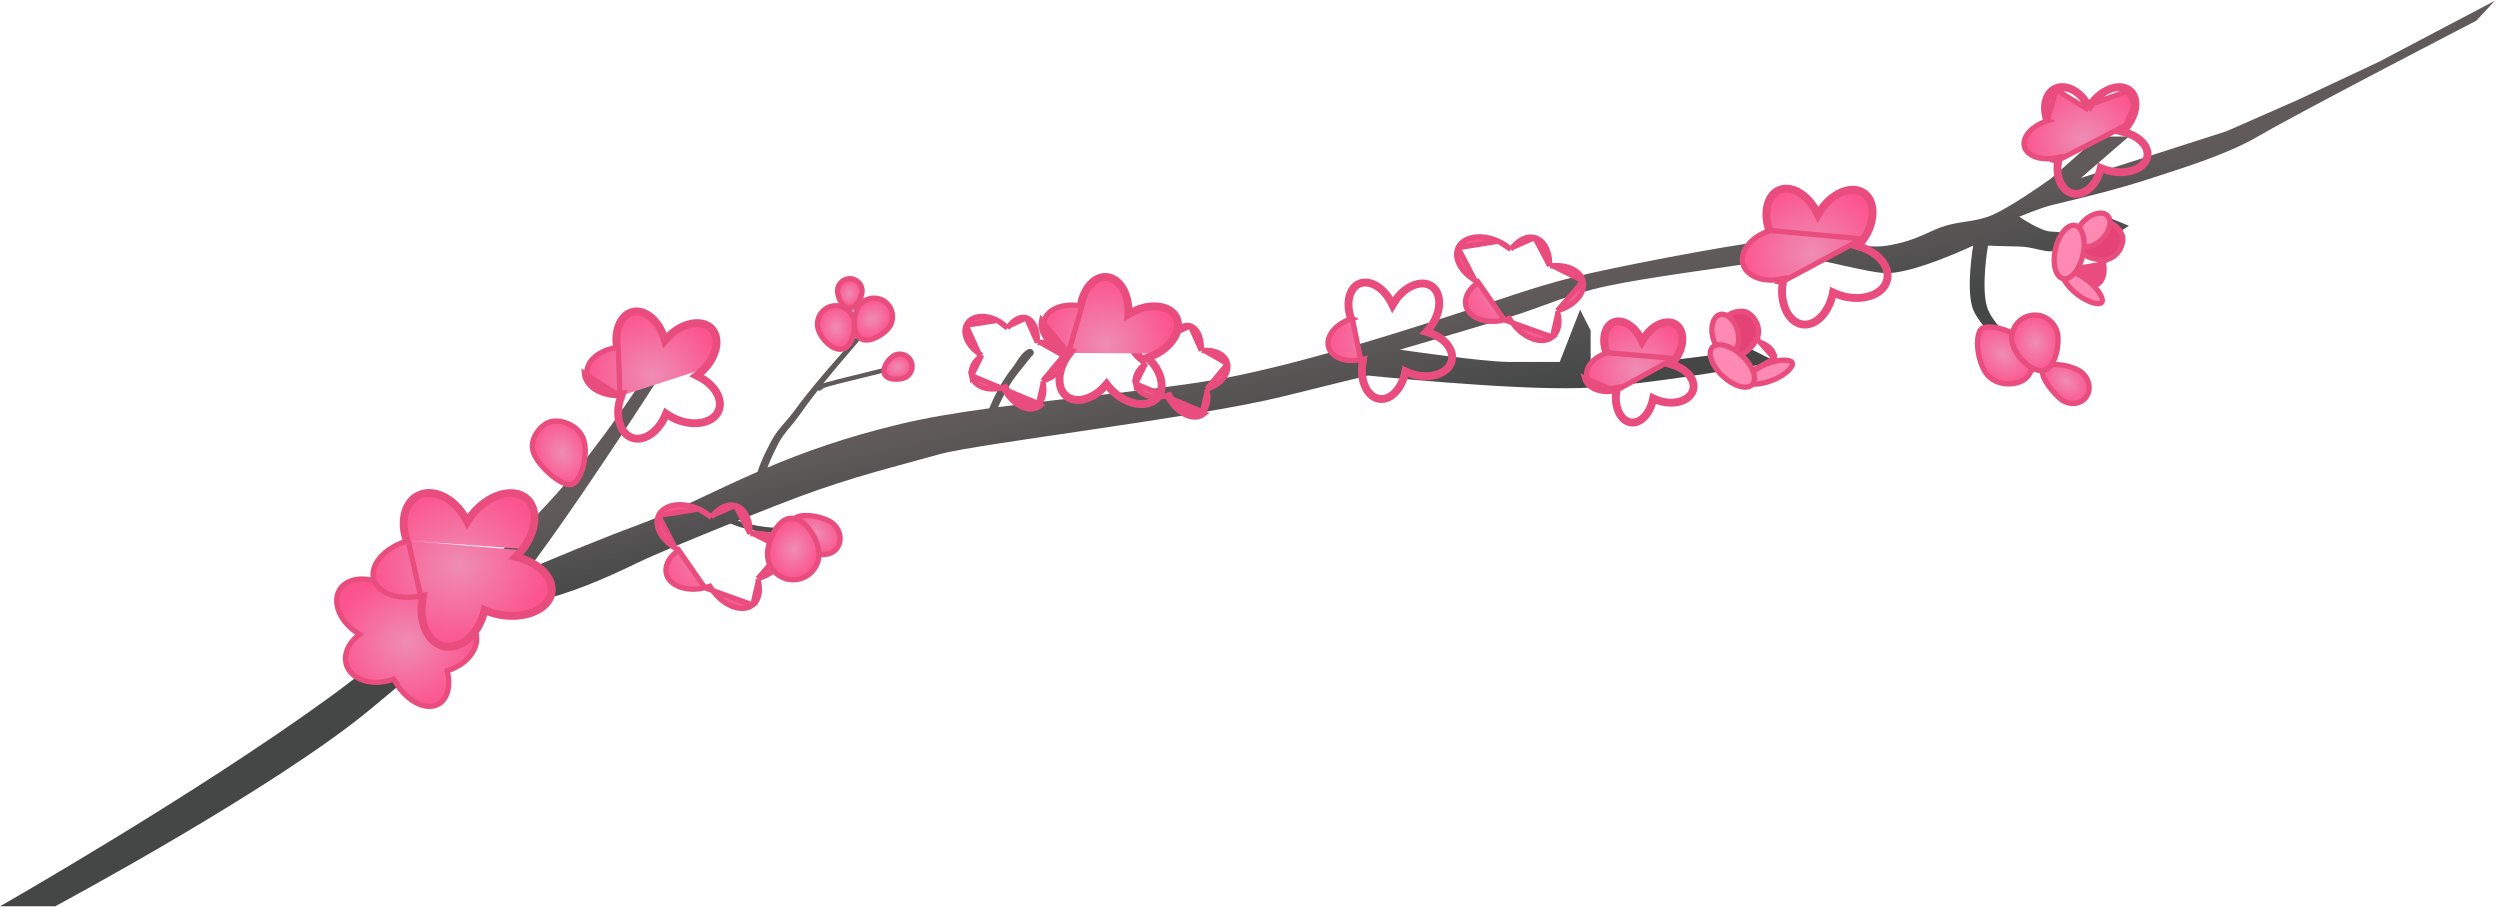 <svg width="474" height="172" viewBox="0 0 474 172" fill="none" xmlns="http://www.w3.org/2000/svg">
<path fill-rule="evenodd" clip-rule="evenodd" d="M189.253 77.188C204.959 75.107 222.942 73.635 234.625 71.204C249.517 68.104 267.098 62.447 278.516 58.707C286.924 55.953 292.948 53.697 301.587 51.786C312.014 49.479 331.707 45.737 341.078 44.867C346.66 44.349 352.299 47.487 357.811 46.568C363.785 45.572 365.714 43.714 368.899 42.799C372.042 41.897 373.818 42.122 376.919 41.083C380.568 39.859 389.003 33.74 389.003 33.74L397.858 25.889H403.627L394.544 33.74L422.17 24.871L435.747 18.901L450.975 11.751L473.011 0.15L469.512 3.924C469.512 3.924 436.641 20.911 428.066 25.889C421.824 29.513 412.949 32.104 408.036 33.74C401.525 35.907 394.063 37.668 389.003 38.892C386.886 39.404 382.849 41.083 382.849 41.083C382.849 41.083 386.952 43.915 389.003 43.915C390.144 43.915 393.602 44.556 395.733 43.915C398.274 43.15 399.429 41.083 399.429 41.083L403.627 42.799C403.627 42.799 400.134 45.442 395.733 46.568C393.647 47.102 390.435 47.433 389.003 47.635C387.706 47.818 385.226 46.774 382.849 46.741C379.799 46.7 376.919 46.568 376.919 46.568C376.919 46.568 375.45 55.032 376.919 58.707C378.387 62.382 385.728 68.618 385.728 68.618H382.849C382.849 68.618 375.569 62.382 374.113 58.707C372.657 55.032 374.113 46.568 374.113 46.568C374.113 46.568 363.099 51.786 357.811 51.786C354.214 51.786 345.116 49.033 341.078 48.766C337.417 48.524 335.583 49.369 330.162 50.183C324.11 51.091 312.174 52.655 304.765 54.213C297.357 55.772 292.653 58.14 286.099 60.154C280.236 61.955 265.442 66.296 265.442 66.296C265.442 66.296 281.162 68.618 286.099 68.618H295.729L299.586 58.707L301.587 62.66V68.618C301.587 68.618 309.528 68.918 313.481 68.618C318.583 68.231 332.2 66.296 332.2 66.296L336.811 68.618C336.811 68.618 326.1 70.608 315.134 72.073C309.56 72.818 303.919 73.426 299.586 73.569C286.506 74 259.377 71.204 259.377 71.204C259.377 71.204 256.857 71.791 243.46 75.118C226.863 79.241 185.375 84.101 178.161 86.113C168.775 88.73 162.1 90.298 151.772 94.074C149.873 94.768 145.144 96.611 139.874 98.719C141.431 99.272 143.221 99.685 145.027 99.898C147.98 100.245 150.98 100.062 153.054 99.026C153.302 98.901 153.605 99.002 153.729 99.251C153.853 99.499 153.752 99.801 153.504 99.926C151.282 101.036 148.073 101.269 144.909 100.897C142.616 100.627 140.35 100.042 138.508 99.267C131.539 102.067 123.984 105.191 120.905 106.686C114.893 109.607 108.237 112.541 100.901 114.214C97.096 115.081 93.566 115.969 91.11 116.606C83.135 123.825 73.439 131.792 70.38 134.342C52.294 149.417 10.469 171.831 10.469 171.831H0C0 171.831 37.156 150.654 62.836 131.942C73.698 124.027 93.262 107.432 105.938 93.159C114.459 83.565 121.613 72.272 121.613 72.272L128.555 65.955C128.555 65.955 112.853 90.772 101.642 105.974C101.196 106.579 100.617 107.272 99.929 108.034C105.484 105.649 113.629 102.244 120.905 99.557C128.504 96.75 135.218 93.123 143.636 89.45C143.827 88.85 144.044 88.258 144.284 87.674C144.868 86.244 145.576 84.86 146.296 83.507C146.642 82.859 147.032 82.278 147.447 81.731C148.388 80.494 149.464 79.438 150.422 78.127C152.096 75.835 153.887 73.615 155.729 71.434C158.485 68.171 161.357 65 164.141 61.837C164.294 61.659 164.564 61.639 164.741 61.793C164.919 61.947 164.939 62.216 164.785 62.393C162.065 65.602 159.252 68.815 156.565 72.126C156.413 72.314 156.261 72.502 156.11 72.69C156.871 72.381 157.765 72.272 158.48 72.012L168.401 69.561C168.627 69.497 168.862 69.628 168.927 69.854C168.991 70.079 168.86 70.315 168.634 70.38L158.771 72.812C158.149 73.038 157.391 73.15 156.704 73.378C156.306 73.511 155.932 73.684 155.645 73.971C155.488 74.128 155.239 74.136 155.071 73.997C153.82 75.591 152.607 77.21 151.453 78.863C150.519 80.2 149.46 81.283 148.543 82.545C148.181 83.043 147.843 83.57 147.546 84.157C146.874 85.48 146.214 86.833 145.672 88.228C145.618 88.365 145.566 88.504 145.515 88.643C152.365 85.743 160.392 82.852 170.87 80.351C175.675 79.204 181.415 78.258 187.561 77.416C187.807 76.812 188.07 76.213 188.348 75.621C189.333 73.525 190.516 71.526 191.886 69.813C192.426 69.139 193.005 68.055 193.695 67.251C194.076 66.807 194.493 66.442 194.939 66.219C195.302 66.037 195.744 66.185 195.925 66.548C196.107 66.911 195.959 67.353 195.596 67.534L193.035 70.732C191.734 72.358 190.614 74.256 189.679 76.246C189.532 76.558 189.39 76.872 189.253 77.188Z" fill="url(#paint0_linear_24_161)"/>
<path d="M128.661 104.28L128.114 104.735C126.661 105.942 126.008 107.451 126.338 108.786C126.607 109.873 127.499 110.753 128.823 111.258C130.146 111.763 131.854 111.871 133.625 111.433L128.661 104.28ZM128.661 104.28L128.047 103.919M128.661 104.28L128.047 103.919M142.733 114.701C141.851 115.391 140.607 115.532 139.253 115.113C137.901 114.694 136.491 113.725 135.367 112.287L135.366 112.286C135.159 112.022 134.97 111.75 134.798 111.476L134.592 111.148L134.223 111.265C134.029 111.326 133.829 111.382 133.625 111.433L142.733 114.701ZM142.733 114.701C143.867 113.815 144.271 112.118 143.779 110.171M142.733 114.701L143.779 110.171M128.047 103.919C126.665 103.106 125.635 102.02 125.072 100.903C124.509 99.786 124.424 98.673 124.851 97.746L124.851 97.745M128.047 103.919L124.851 97.745M124.851 97.745C125.319 96.728 126.36 96.032 127.756 95.784C129.149 95.537 130.847 95.751 132.505 96.514L132.505 96.514M124.851 97.745L132.505 96.514M132.505 96.514C133.247 96.856 133.912 97.276 134.485 97.747L134.872 98.065M132.505 96.514L134.872 98.065M134.872 98.065L135.189 97.677M134.872 98.065L135.189 97.677M135.189 97.677C136.444 96.142 138.026 95.459 139.401 95.828L139.402 95.828M135.189 97.677L139.402 95.828M139.402 95.828C141.034 96.266 142.185 98.149 142.224 100.672L142.232 101.206M139.402 95.828L142.232 101.206M142.232 101.206L142.765 101.163M142.232 101.206L142.765 101.163M142.765 101.163C144.238 101.041 145.589 101.294 146.62 101.818C147.65 102.341 148.338 103.119 148.57 104.053L148.57 104.053M142.765 101.163L148.57 104.053M148.57 104.053C148.82 105.063 148.512 106.161 147.718 107.167C146.924 108.172 145.664 109.051 144.105 109.574L143.666 109.722M148.57 104.053L143.666 109.722M143.666 109.722L143.779 110.171M143.666 109.722L143.779 110.171" fill="url(#paint1_radial_24_161)" stroke="#E84D7E"/>
<path d="M217.22 68.886L216.73 69.316C215.582 70.324 215.045 71.605 215.285 72.756L217.22 68.886ZM217.22 68.886L216.678 68.524M217.22 68.886L216.678 68.524M216.678 68.524C215.611 67.812 214.822 66.87 214.396 65.905C213.97 64.939 213.921 63.983 214.268 63.197L214.268 63.197M216.678 68.524L214.268 63.197M214.268 63.197C214.645 62.343 215.453 61.777 216.522 61.588C217.595 61.399 218.907 61.6 220.188 62.272L220.188 62.273M214.268 63.197L220.188 62.273M220.188 62.273C220.761 62.573 221.274 62.941 221.714 63.35L222.115 63.722M220.188 62.273L222.115 63.722M222.115 63.722L222.45 63.29M222.115 63.722L222.45 63.29M222.45 63.29C223.463 61.983 224.679 61.468 225.682 61.781L225.682 61.781M222.45 63.29L225.682 61.781M225.682 61.781C226.895 62.158 227.787 63.75 227.78 65.95L227.779 66.489M225.682 61.781L227.779 66.489M227.779 66.489L228.317 66.45M227.779 66.489L228.317 66.45M228.317 66.45C230.642 66.281 232.427 67.388 232.757 68.969L232.757 68.97M228.317 66.45L232.757 68.97M232.757 68.97C233.118 70.703 231.685 72.759 229.197 73.624L228.78 73.769M232.757 68.97L228.78 73.769M228.78 73.769L228.872 74.201M228.78 73.769L228.872 74.201M228.872 74.201C229.233 75.895 228.88 77.338 227.999 78.064L228.872 74.201ZM221.964 76.175C223.786 78.819 226.633 79.838 228.317 78.449L221.964 76.175ZM221.964 76.175C221.796 75.931 221.642 75.681 221.503 75.428L221.964 76.175ZM220.419 61.833L220.42 61.83L220.419 61.833ZM227.999 78.064C227.328 78.617 226.393 78.723 225.361 78.354C224.326 77.983 223.238 77.143 222.376 75.891L222.376 75.89C222.217 75.661 222.072 75.425 221.941 75.187L221.741 74.824L221.347 74.953C221.195 75.002 221.039 75.048 220.88 75.088C219.496 75.437 218.176 75.32 217.166 74.879C216.157 74.437 215.479 73.687 215.285 72.756L227.999 78.064Z" fill="url(#paint2_radial_24_161)" stroke="#E84D7E"/>
<path d="M186.13 67.357L185.64 67.787C184.492 68.794 183.955 70.076 184.195 71.227L186.13 67.357ZM186.13 67.357L185.588 66.995M186.13 67.357L185.588 66.995M185.588 66.995C184.522 66.283 183.732 65.341 183.306 64.376C182.881 63.41 182.831 62.454 183.179 61.667L183.179 61.667M185.588 66.995L183.179 61.667M183.179 61.667C183.556 60.813 184.363 60.248 185.432 60.059C186.505 59.87 187.817 60.071 189.098 60.743L189.098 60.743M183.179 61.667L189.098 60.743M189.098 60.743C189.671 61.044 190.184 61.411 190.625 61.82L191.025 62.193M189.098 60.743L191.025 62.193M191.025 62.193L191.36 61.76M191.025 62.193L191.36 61.76M191.36 61.76C192.373 60.454 193.589 59.938 194.592 60.251L194.592 60.251M191.36 61.76L194.592 60.251M194.592 60.251C195.805 60.629 196.697 62.221 196.691 64.421L196.689 64.96M194.592 60.251L196.689 64.96M196.689 64.96L197.227 64.921M196.689 64.96L197.227 64.921M197.227 64.921C199.552 64.752 201.338 65.858 201.667 67.44L201.667 67.44M197.227 64.921L201.667 67.44M201.667 67.44C202.029 69.173 200.595 71.23 198.107 72.095L197.69 72.24M201.667 67.44L197.69 72.24M197.69 72.24L197.782 72.671M197.69 72.24L197.782 72.671M197.782 72.671C198.143 74.365 197.79 75.808 196.91 76.534L197.782 72.671ZM190.875 74.645C192.697 77.29 195.543 78.309 197.228 76.92L190.875 74.645ZM190.875 74.645C190.706 74.402 190.552 74.151 190.413 73.899L190.875 74.645ZM189.329 60.303L189.331 60.3L189.329 60.303ZM196.909 76.534C196.239 77.087 195.304 77.194 194.271 76.825C193.236 76.454 192.149 75.613 191.286 74.362L191.286 74.361C191.127 74.132 190.982 73.896 190.851 73.658L190.651 73.295L190.257 73.424C190.105 73.473 189.949 73.518 189.79 73.559C188.406 73.908 187.086 73.791 186.076 73.349C185.067 72.908 184.389 72.158 184.195 71.227L196.909 76.534Z" fill="url(#paint3_radial_24_161)" stroke="#E84D7E"/>
<path d="M67.653 120.693L68.143 120.263L67.601 119.901C66.087 118.891 64.961 117.55 64.352 116.169C63.742 114.786 63.662 113.395 64.173 112.237L64.174 112.236C64.731 110.974 65.919 110.153 67.459 109.882C69.002 109.61 70.873 109.9 72.692 110.854L72.692 110.854C73.506 111.281 74.235 111.803 74.861 112.385L75.261 112.758L75.596 112.325C77.031 110.474 78.802 109.684 80.312 110.155L80.312 110.155C82.128 110.721 83.383 113.058 83.374 116.152L83.373 116.692L83.911 116.652C87.203 116.413 89.816 117.979 90.303 120.318L90.303 120.318C90.836 122.87 88.73 125.807 85.216 127.029L84.799 127.174L84.891 127.605C85.402 130.001 84.914 132.102 83.608 133.18C82.606 134.006 81.225 134.149 79.741 133.617C78.254 133.085 76.707 131.884 75.487 130.113L75.486 130.112C75.261 129.787 75.055 129.453 74.87 129.115L74.67 128.752L74.276 128.881C74.06 128.952 73.838 129.016 73.612 129.073C71.647 129.569 69.763 129.406 68.311 128.771C66.861 128.136 65.863 127.046 65.577 125.674C65.224 123.98 66.019 122.128 67.653 120.693Z" fill="url(#paint4_radial_24_161)" stroke="#E84D7E"/>
<path d="M280.254 53.498L279.706 53.953C278.254 55.16 277.601 56.668 277.931 58.004C278.2 59.091 279.092 59.971 280.416 60.476C281.738 60.981 283.446 61.089 285.218 60.651L280.254 53.498ZM280.254 53.498L279.64 53.137M280.254 53.498L279.64 53.137M294.326 63.919C293.443 64.608 292.199 64.75 290.846 64.331C289.494 63.912 288.083 62.943 286.96 61.504L286.959 61.504C286.752 61.24 286.562 60.968 286.39 60.694L286.185 60.365L285.816 60.483C285.621 60.544 285.421 60.6 285.218 60.651L294.326 63.919ZM294.326 63.919C295.46 63.033 295.864 61.336 295.372 59.389M294.326 63.919L295.372 59.389M279.64 53.137C278.257 52.324 277.228 51.237 276.665 50.12C276.101 49.004 276.016 47.891 276.444 46.963L276.444 46.963M279.64 53.137L276.444 46.963M276.444 46.963C276.912 45.946 277.953 45.25 279.348 45.002C280.742 44.755 282.44 44.969 284.098 45.732L284.098 45.732M276.444 46.963L284.098 45.732M284.098 45.732C284.84 46.074 285.505 46.494 286.077 46.964L286.465 47.283M284.098 45.732L286.465 47.283M286.465 47.283L286.782 46.895M286.465 47.283L286.782 46.895M286.782 46.895C288.036 45.36 289.619 44.677 290.994 45.046L290.994 45.046M286.782 46.895L290.994 45.046M290.994 45.046C292.627 45.483 293.777 47.367 293.817 49.89L293.825 50.424M290.994 45.046L293.825 50.424M293.825 50.424L294.358 50.38M293.825 50.424L294.358 50.38M294.358 50.38C295.831 50.259 297.181 50.512 298.213 51.036C299.243 51.559 299.931 52.337 300.162 53.271L300.162 53.271M294.358 50.38L300.162 53.271M300.162 53.271C300.412 54.281 300.105 55.379 299.311 56.384C298.517 57.39 297.257 58.269 295.698 58.792L295.259 58.94M300.162 53.271L295.259 58.94M295.259 58.94L295.372 59.389M295.259 58.94L295.372 59.389" fill="url(#paint5_radial_24_161)" stroke="#E84D7E"/>
<path d="M117.23 65.864L116.752 65.936C115.078 66.192 113.646 66.869 112.671 67.754C111.695 68.641 111.203 69.704 111.301 70.761L111.301 70.761C111.398 71.816 112.073 72.769 113.19 73.461C114.307 74.152 115.833 74.557 117.522 74.505L118.23 74.484L118.013 75.158C118.003 75.189 117.991 75.222 117.983 75.244C117.982 75.248 117.98 75.252 117.979 75.256L117.54 75.099L117.552 75.505C117.491 75.507 117.43 75.508 117.37 75.509C116.312 78.978 117.329 82.383 119.74 83.235C122.014 84.039 124.752 82.295 126.193 79.272C126.168 79.255 126.143 79.238 126.118 79.221L126.4 78.808L126.862 79C126.85 79.028 126.839 79.055 126.827 79.083C127.269 79.351 127.746 79.592 128.253 79.796C131.804 81.231 135.495 80.393 136.491 77.927C137.373 75.747 135.853 73.02 133.036 71.425C132.976 71.474 132.916 71.521 132.855 71.567L132.552 71.169L132.774 70.721C132.843 70.755 132.911 70.79 132.979 70.825C133.131 70.695 133.282 70.559 133.429 70.417M117.23 65.864L116.677 65.442C116.31 62.292 117.571 59.512 119.808 58.913C122.177 58.278 124.819 60.306 125.993 63.525C125.927 63.596 125.862 63.667 125.799 63.739L126.174 64.07L126.653 63.926C126.625 63.833 126.596 63.742 126.566 63.651C126.625 63.59 126.686 63.531 126.747 63.472C129.506 60.817 133.243 60.217 135.087 62.134C136.931 64.05 136.189 67.762 133.429 70.417M117.23 65.864L117.174 65.384C116.999 63.887 117.215 62.501 117.718 61.434C118.221 60.369 118.994 59.649 119.937 59.396L119.937 59.396C120.99 59.114 122.155 59.443 123.215 60.304C124.274 61.165 125.189 62.532 125.695 64.214L125.954 65.075L126.549 64.401C126.72 64.207 126.902 64.017 127.093 63.833L127.094 63.832C128.409 62.567 129.942 61.806 131.339 61.582C132.739 61.358 133.95 61.673 134.727 62.481L134.727 62.481C135.503 63.288 135.772 64.51 135.494 65.9C135.217 67.288 134.398 68.791 133.083 70.056M117.23 65.864L117.54 75.099M133.429 70.417L133.082 70.057C133.082 70.057 133.082 70.057 133.083 70.056M133.429 70.417L133.083 70.056M133.083 70.056C132.813 70.316 132.535 70.554 132.249 70.771L131.607 71.26L132.33 71.617C133.818 72.352 134.957 73.404 135.611 74.517C136.266 75.631 136.42 76.77 136.028 77.74L136.027 77.74C135.608 78.778 134.602 79.523 133.22 79.837C131.839 80.15 130.133 80.016 128.44 79.332L128.44 79.332C127.799 79.074 127.209 78.755 126.682 78.395L126.174 78.049L125.938 78.616C125.284 80.191 124.275 81.425 123.173 82.162C122.07 82.9 120.913 83.119 119.907 82.764L119.907 82.764C118.85 82.391 118.062 81.418 117.687 80.051C117.313 78.686 117.371 76.976 117.979 75.255L117.54 75.099M117.54 75.099L117.537 75.005L117.061 74.852C117.057 74.865 117.053 74.877 117.045 74.897C117.043 74.903 117.04 74.911 117.037 74.92L117.037 74.921C117.027 74.95 117.017 74.978 117.007 75.007C113.701 74.931 111.022 73.185 110.803 70.807L117.54 75.099Z" fill="url(#paint6_radial_24_161)" stroke="#E84D7E"/>
<path d="M205.138 58.059L204.662 57.978C202.992 57.696 201.42 57.891 200.216 58.426C199.012 58.962 198.212 59.818 197.973 60.853L197.973 60.853C197.735 61.885 198.078 63.001 198.922 64.008C199.766 65.015 201.089 65.877 202.708 66.357L203.388 66.558L202.971 67.131C202.951 67.157 202.93 67.184 202.916 67.203C202.913 67.207 202.91 67.21 202.907 67.213L202.54 66.927L202.425 67.316C202.366 67.299 202.308 67.281 202.25 67.262C200.159 70.226 200.058 73.778 202.081 75.342C203.989 76.818 207.135 76.019 209.451 73.6C209.432 73.576 209.414 73.552 209.395 73.528L209.792 73.224L210.171 73.551C210.151 73.574 210.131 73.596 210.112 73.619C210.447 74.012 210.825 74.39 211.243 74.743C214.165 77.218 217.933 77.578 219.651 75.548C221.172 73.754 220.583 70.688 218.407 68.292C218.335 68.319 218.263 68.344 218.19 68.369L218.027 67.897L218.378 67.54C218.433 67.594 218.487 67.649 218.54 67.703C218.726 67.628 218.911 67.545 219.096 67.457M205.138 58.059L204.745 57.485C205.383 54.379 207.452 52.134 209.764 52.266C212.212 52.405 214.086 55.158 214.193 58.583C214.108 58.63 214.024 58.677 213.941 58.725L214.194 59.157L214.694 59.17C214.696 59.074 214.698 58.977 214.697 58.881C214.773 58.843 214.849 58.805 214.925 58.769C218.377 57.111 222.114 57.712 223.265 60.11C224.416 62.507 222.549 65.8 219.096 67.457M205.138 58.059L205.235 57.586C205.538 56.109 206.177 54.861 206.989 54.005C207.8 53.151 208.76 52.709 209.735 52.765L209.735 52.765C210.824 52.827 211.827 53.504 212.563 54.654C213.299 55.803 213.741 57.388 213.694 59.144L213.67 60.042L214.446 59.589C214.67 59.458 214.902 59.334 215.141 59.219L215.142 59.219C216.787 58.429 218.482 58.188 219.879 58.412C221.278 58.637 222.329 59.317 222.814 60.327L222.814 60.327C223.299 61.336 223.171 62.581 222.472 63.815C221.774 65.045 220.525 66.216 218.88 67.006M205.138 58.059L202.54 66.927M219.096 67.457L218.88 67.006C218.88 67.006 218.88 67.006 218.88 67.006M219.096 67.457L218.88 67.006M218.88 67.006C218.543 67.168 218.204 67.307 217.865 67.424L217.102 67.687L217.677 68.253C218.859 69.417 219.611 70.772 219.884 72.034C220.157 73.297 219.946 74.427 219.27 75.225L219.27 75.225C218.546 76.08 217.357 76.472 215.946 76.337C214.538 76.202 212.959 75.541 211.566 74.361L211.565 74.361C211.037 73.915 210.578 73.427 210.189 72.92L209.816 72.432L209.414 72.897C208.3 74.188 206.954 75.044 205.677 75.399C204.399 75.754 203.231 75.6 202.387 74.947L202.387 74.947C201.501 74.262 201.056 73.091 201.129 71.676C201.201 70.263 201.792 68.656 202.908 67.212L202.54 66.927M202.54 66.927L202.566 66.836L202.162 66.542C202.154 66.553 202.146 66.563 202.133 66.58C202.129 66.585 202.124 66.591 202.118 66.599L202.117 66.6C202.099 66.624 202.08 66.648 202.062 66.672C198.947 65.564 196.95 63.068 197.486 60.74L202.54 66.927Z" fill="url(#paint7_radial_24_161)" stroke="#E84D7E"/>
<path d="M77.369 102.505L76.903 102.658C74.784 103.354 73.067 104.509 71.986 105.817C70.904 107.128 70.491 108.545 70.849 109.82L70.849 109.82C71.206 111.093 72.299 112.109 73.913 112.699C75.523 113.288 77.598 113.429 79.779 112.977L80.486 112.831L80.374 113.544C80.368 113.582 80.361 113.622 80.355 113.65C80.354 113.656 80.353 113.662 80.352 113.667L79.904 113.581L79.982 113.956C79.918 113.97 79.854 113.982 79.79 113.995C79.122 118.447 81.155 122.366 84.45 122.846C87.562 123.3 90.727 120.528 91.904 116.509C91.883 116.501 91.863 116.492 91.843 116.484L92.035 116.022L92.52 116.142C92.515 116.163 92.51 116.185 92.504 116.206C93.166 116.45 93.874 116.648 94.617 116.788C99.468 117.705 104.015 115.863 104.766 112.677C105.438 109.829 102.85 106.866 98.83 105.615C98.768 105.68 98.706 105.745 98.643 105.809L98.287 105.458L98.414 104.975C98.501 104.998 98.588 105.022 98.673 105.046C98.871 104.825 99.064 104.595 99.249 104.357M77.369 102.505L76.747 102.183C75.607 98.486 76.63 94.863 79.367 93.637C82.297 92.323 86.164 94.215 88.339 97.894C88.29 97.965 88.242 98.037 88.194 98.109L88.613 98.383L89.055 98.15C89.014 98.073 88.973 97.996 88.931 97.921C89.023 97.791 89.12 97.663 89.219 97.536C92.187 93.723 96.843 92.156 99.611 94.039C102.379 95.921 102.218 100.544 99.249 104.357M77.369 102.505L77.225 102.036C76.122 98.457 77.166 95.171 79.571 94.093L79.572 94.093C80.927 93.485 82.549 93.633 84.116 94.441C85.682 95.249 87.159 96.7 88.171 98.617L88.566 99.367L89.031 98.657C89.211 98.383 89.405 98.111 89.613 97.843L89.614 97.843C91.043 96.007 92.87 94.724 94.649 94.125C96.435 93.525 98.115 93.626 99.33 94.452L99.33 94.452C100.536 95.272 101.143 96.711 101.082 98.456C101.021 100.203 100.285 102.213 98.855 104.05M77.369 102.505L79.904 113.581L80.352 113.665C79.937 115.884 80.228 117.967 81.004 119.536C81.78 121.104 83.022 122.133 84.522 122.351L84.522 122.351C85.956 122.56 87.445 122.003 88.725 120.845C90.004 119.688 91.043 117.955 91.549 115.903L91.689 115.337L92.227 115.561C92.988 115.877 93.822 116.13 94.709 116.297L94.71 116.297C97.052 116.74 99.303 116.512 101.041 115.808C102.786 115.101 103.953 113.945 104.279 112.562L104.279 112.562C104.582 111.278 104.131 109.922 103.042 108.717C101.951 107.511 100.246 106.494 98.159 105.942L97.328 105.722L97.93 105.108C98.253 104.779 98.562 104.426 98.855 104.05M99.249 104.357L98.855 104.05M99.249 104.357L98.855 104.05C98.855 104.05 98.855 104.05 98.855 104.05" fill="url(#paint8_radial_24_161)" stroke="#E84D7E"/>
<path d="M388.428 22.848L387.962 23.001C386.506 23.48 385.335 24.272 384.602 25.161C383.868 26.051 383.606 26.992 383.838 27.822L383.838 27.822C384.071 28.651 384.787 29.332 385.884 29.734C386.977 30.135 388.395 30.234 389.893 29.924L390.6 29.777L390.489 30.49C390.484 30.52 390.478 30.551 390.474 30.571C390.474 30.575 390.473 30.578 390.472 30.581L390.011 30.493L390.096 30.903C390.034 30.916 389.972 30.928 389.91 30.94C389.515 33.986 390.925 36.639 393.185 36.969C395.319 37.282 397.488 35.417 398.34 32.687C398.321 32.679 398.302 32.672 398.283 32.664L398.475 32.202L398.961 32.321C398.956 32.342 398.951 32.362 398.946 32.382C399.366 32.529 399.811 32.65 400.277 32.738C403.662 33.38 406.833 32.093 407.357 29.867C407.816 27.914 406.086 25.884 403.372 24.981C403.313 25.045 403.253 25.108 403.192 25.17L402.835 24.82L402.963 24.337C403.047 24.359 403.131 24.383 403.214 24.407C403.314 24.292 403.411 24.173 403.506 24.051C405.577 21.387 405.688 18.155 403.756 16.839C401.825 15.523 398.576 16.617 396.507 19.281C396.472 19.326 396.437 19.371 396.404 19.416C396.445 19.49 396.486 19.565 396.526 19.64L396.084 19.873L395.665 19.6C395.711 19.529 395.758 19.459 395.807 19.389C394.275 16.911 391.638 15.653 389.632 16.554C387.723 17.41 387.01 19.942 387.806 22.526L388.428 22.848ZM388.428 22.848L388.284 22.379M388.428 22.848L388.284 22.379M388.284 22.379C387.524 19.913 388.259 17.718 389.837 17.01L389.837 17.01M388.284 22.379L389.837 17.01M389.837 17.01C390.73 16.609 391.812 16.701 392.876 17.251C393.939 17.8 394.948 18.791 395.641 20.107L396.038 20.858M389.837 17.01L396.038 20.858M396.038 20.858L396.502 20.147M396.038 20.858L396.502 20.147M396.502 20.147C396.625 19.959 396.758 19.772 396.901 19.588L396.901 19.588M396.502 20.147L396.901 19.588M396.901 19.588C397.882 18.326 399.132 17.449 400.343 17.041C401.559 16.632 402.678 16.71 403.475 17.253L403.475 17.253M396.901 19.588L403.475 17.253M403.475 17.253C404.262 17.789 404.673 18.739 404.632 19.922M403.475 17.253L404.632 19.922M404.632 19.922C404.591 21.107 404.092 22.482 403.111 23.744L404.632 19.922ZM390.473 30.579L390.011 30.493L403.111 23.744C402.91 24.002 402.699 24.244 402.477 24.47L401.877 25.084L402.706 25.303C404.14 25.684 405.302 26.382 406.04 27.2C406.778 28.017 407.067 28.916 406.87 29.752L406.87 29.753C406.658 30.655 405.891 31.433 404.702 31.915C403.519 32.394 401.979 32.552 400.37 32.247L400.37 32.246C399.76 32.132 399.189 31.958 398.667 31.741L398.129 31.516L397.99 32.083C397.644 33.491 396.933 34.675 396.066 35.461C395.197 36.247 394.202 36.613 393.257 36.475L393.257 36.475C392.271 36.331 391.441 35.652 390.916 34.589C390.39 33.524 390.188 32.102 390.473 30.579Z" fill="url(#paint9_radial_24_161)" stroke="#E84D7E"/>
<path d="M335.693 43.698L335.239 43.854C333.54 44.435 332.172 45.422 331.319 46.549C330.465 47.677 330.146 48.912 330.452 50.039L330.452 50.039C330.757 51.162 331.653 52.058 332.951 52.59C334.25 53.122 335.92 53.27 337.671 52.903L338.36 52.759L338.269 53.457C338.265 53.492 338.259 53.527 338.255 53.552C338.254 53.557 338.253 53.562 338.253 53.567L337.794 53.492L337.876 53.882C337.817 53.895 337.758 53.906 337.699 53.918C337.234 57.82 338.938 61.277 341.618 61.739C344.146 62.176 346.678 59.799 347.602 56.298C347.571 56.284 347.541 56.27 347.511 56.257L347.72 55.803L348.209 55.907C348.202 55.94 348.195 55.972 348.188 56.005C348.707 56.214 349.259 56.386 349.836 56.512C353.805 57.383 357.491 55.811 358.064 53.005C358.574 50.514 356.46 47.883 353.206 46.714C353.158 46.77 353.109 46.825 353.06 46.879L352.689 46.544L352.833 46.065C352.903 46.086 352.973 46.108 353.043 46.13C353.186 45.954 353.326 45.771 353.461 45.582M335.693 43.698L335.077 43.381C334.101 40.098 334.891 36.909 337.108 35.859C339.464 34.743 342.611 36.429 344.437 39.657C344.383 39.743 344.331 39.828 344.28 39.914L344.709 40.17L345.157 39.947C345.112 39.857 345.066 39.768 345.019 39.68C345.076 39.595 345.134 39.511 345.193 39.428C347.567 36.096 351.346 34.768 353.627 36.467C355.909 38.165 355.835 42.249 353.461 45.582M335.693 43.698L335.556 43.238C335.09 41.67 335.053 40.147 335.379 38.91C335.704 37.674 336.38 36.757 337.322 36.311L337.322 36.311C338.372 35.814 339.654 35.95 340.926 36.674C342.197 37.398 343.414 38.689 344.262 40.393L344.67 41.213L345.139 40.426C345.281 40.187 345.435 39.951 345.6 39.719L345.601 39.718C346.736 38.125 348.194 37.03 349.61 36.533C351.028 36.035 352.358 36.145 353.329 36.868L353.329 36.868C354.303 37.593 354.818 38.86 354.79 40.402C354.762 41.941 354.189 43.699 353.053 45.292M335.693 43.698L353.053 45.292M353.461 45.582L353.053 45.292M353.461 45.582L353.054 45.292C353.053 45.292 353.053 45.292 353.053 45.292M353.053 45.292C352.821 45.618 352.575 45.924 352.318 46.208L351.788 46.795L352.545 47.022C354.236 47.531 355.626 48.442 356.523 49.513C357.421 50.583 357.804 51.782 357.574 52.904L357.574 52.904C357.329 54.104 356.411 55.088 355.028 55.677C353.645 56.267 351.839 56.439 349.944 56.023L349.943 56.023C349.225 55.866 348.549 55.635 347.93 55.349L347.363 55.086L347.232 55.698C346.845 57.501 346.023 59.007 345.009 59.998C343.995 60.99 342.825 61.441 341.703 61.247L341.703 61.247C340.523 61.043 339.509 60.146 338.856 58.75C338.205 57.357 337.942 55.516 338.253 53.565L337.794 53.492L353.053 45.292Z" fill="url(#paint10_radial_24_161)" stroke="#E84D7E"/>
<path d="M256.395 60.392L255.941 60.547C254.496 61.042 253.335 61.882 252.612 62.839C251.89 63.795 251.625 64.835 251.882 65.778L251.882 65.778C252.137 66.718 252.886 67.475 253.986 67.926C255.085 68.377 256.503 68.506 257.993 68.193L258.682 68.049L258.592 68.747C258.588 68.778 258.582 68.81 258.579 68.831C258.578 68.835 258.578 68.839 258.577 68.843L258.114 68.768L258.199 69.172C258.14 69.184 258.082 69.196 258.024 69.207C257.656 72.531 259.114 75.464 261.397 75.859C263.55 76.233 265.704 74.224 266.511 71.252C266.481 71.239 266.451 71.225 266.421 71.211L266.631 70.757L267.12 70.862C267.113 70.894 267.106 70.926 267.099 70.958C267.525 71.126 267.976 71.264 268.447 71.368C271.852 72.118 275.014 70.768 275.505 68.355C275.937 66.232 274.157 63.99 271.405 62.971C271.358 63.026 271.31 63.081 271.262 63.134L270.891 62.799L271.035 62.32C271.104 62.341 271.173 62.363 271.242 62.385C271.348 62.252 271.452 62.114 271.553 61.973C273.589 59.108 273.651 55.596 271.693 54.136C269.735 52.675 266.493 53.815 264.457 56.679C264.422 56.729 264.387 56.779 264.353 56.829C264.4 56.916 264.446 57.005 264.49 57.094L264.042 57.317L263.613 57.061C263.663 56.976 263.715 56.891 263.769 56.807C262.196 54.076 259.523 52.658 257.519 53.609C255.617 54.51 254.941 57.252 255.779 60.074L256.395 60.392ZM256.395 60.392L256.258 59.932C255.861 58.594 255.83 57.297 256.105 56.248C256.38 55.2 256.949 54.432 257.733 54.06L257.733 54.06C258.607 53.646 259.681 53.756 260.76 54.371C261.837 54.986 262.872 56.085 263.595 57.539L264.003 58.362L264.472 57.572C264.593 57.369 264.724 57.167 264.865 56.969L264.865 56.969C265.831 55.61 267.07 54.679 268.27 54.258C269.47 53.836 270.584 53.933 271.394 54.537L271.394 54.537C272.206 55.143 272.644 56.208 272.62 57.519C272.597 58.826 272.111 60.324 271.145 61.683C270.947 61.961 270.738 62.222 270.519 62.464L269.991 63.05L270.746 63.278C272.186 63.712 273.366 64.489 274.127 65.397C274.888 66.307 275.206 67.316 275.015 68.255L275.015 68.255C274.811 69.258 274.043 70.088 272.872 70.588C271.702 71.087 270.168 71.235 268.554 70.879L268.554 70.879C267.943 70.745 267.368 70.548 266.841 70.304L266.273 70.04L266.142 70.653C265.814 72.192 265.114 73.473 264.256 74.314C263.398 75.156 262.416 75.529 261.482 75.367L261.482 75.367C260.5 75.196 259.645 74.446 259.091 73.259C258.538 72.075 258.313 70.507 258.577 68.841L258.114 68.768L256.395 60.392Z" fill="url(#paint11_radial_24_161)" stroke="#E84D7E"/>
<path d="M304.819 66.886L304.366 67.041C303.126 67.467 302.133 68.191 301.517 69.011C300.901 69.832 300.681 70.718 300.897 71.517L300.897 71.517C301.113 72.314 301.746 72.96 302.684 73.348C303.623 73.736 304.837 73.849 306.116 73.581L306.804 73.436L306.715 74.133C306.711 74.162 306.706 74.191 306.703 74.209C306.703 74.213 306.702 74.216 306.702 74.219L306.234 74.144L306.321 74.559C306.264 74.571 306.207 74.583 306.15 74.593C305.86 77.462 307.122 79.981 309.085 80.325C310.935 80.65 312.784 78.933 313.494 76.38C313.463 76.366 313.433 76.352 313.403 76.338L313.615 75.885L314.104 75.989C314.097 76.021 314.09 76.053 314.083 76.085C314.434 76.22 314.803 76.333 315.188 76.418C318.139 77.075 320.877 75.901 321.3 73.8C321.669 71.968 320.157 70.032 317.809 69.131C317.763 69.185 317.717 69.237 317.67 69.29L317.298 68.956L317.443 68.477C317.511 68.498 317.578 68.519 317.644 68.541C317.721 68.442 317.797 68.341 317.87 68.236M304.819 66.886L304.204 66.569C303.475 64.109 304.059 61.721 305.706 60.937C307.425 60.118 309.716 61.327 311.086 63.665C311.032 63.749 310.98 63.834 310.93 63.919L311.36 64.174L311.808 63.952C311.764 63.862 311.718 63.774 311.671 63.687C311.687 63.664 311.703 63.641 311.719 63.619C313.48 61.125 316.287 60.135 317.985 61.41C319.682 62.684 319.632 65.743 317.87 68.236M304.819 66.886L304.683 66.427C304.341 65.269 304.314 64.151 304.548 63.251C304.782 62.35 305.265 61.701 305.921 61.389L305.921 61.389C306.65 61.041 307.557 61.13 308.479 61.66C309.4 62.189 310.289 63.137 310.912 64.395L311.321 65.223L311.791 64.428C311.894 64.252 312.007 64.078 312.127 63.907L312.128 63.907C312.956 62.733 314.018 61.934 315.042 61.573C316.066 61.212 317.005 61.3 317.685 61.809L317.685 61.81C318.368 62.322 318.744 63.228 318.725 64.357C318.706 65.482 318.291 66.774 317.462 67.948M304.819 66.886L317.462 67.948M317.87 68.236L317.462 67.948M317.87 68.236L317.462 67.948C317.462 67.948 317.462 67.948 317.462 67.948M317.462 67.948C317.292 68.188 317.113 68.413 316.926 68.622L316.402 69.206L317.152 69.434C318.389 69.81 319.401 70.481 320.051 71.263C320.702 72.045 320.97 72.906 320.81 73.701L320.81 73.702C320.639 74.549 319.994 75.256 318.995 75.684C317.997 76.112 316.683 76.239 315.297 75.93L315.296 75.93C314.772 75.814 314.278 75.643 313.826 75.432L313.256 75.166L313.125 75.782C312.844 77.112 312.245 78.215 311.513 78.937C310.781 79.659 309.952 79.97 309.171 79.833L309.171 79.833C308.348 79.689 307.622 79.054 307.146 78.03C306.672 77.011 306.476 75.657 306.702 74.217L306.234 74.144M317.462 67.948L306.234 74.144M306.234 74.144L306.219 74.07L305.723 74.006C305.722 74.016 305.72 74.024 305.718 74.04C305.717 74.046 305.716 74.053 305.714 74.061L305.714 74.063C305.709 74.095 305.704 74.128 305.699 74.16C303.174 74.507 300.913 73.486 300.415 71.648L306.234 74.144Z" fill="url(#paint12_radial_24_161)" stroke="#E84D7E"/>
<path d="M384.361 64.872C385.432 65.831 385.766 67.089 385.658 68.326C385.548 69.579 384.986 70.772 384.321 71.515C383.702 72.208 382.496 72.719 381.113 72.78C379.744 72.841 378.291 72.456 377.195 71.476C376.109 70.504 375.354 68.62 375.065 66.711C374.923 65.769 374.9 64.854 374.997 64.088C375.095 63.305 375.309 62.747 375.577 62.448C375.809 62.188 376.265 62.009 376.982 61.987C377.684 61.966 378.543 62.1 379.457 62.357C381.289 62.873 383.219 63.851 384.361 64.872Z" fill="url(#paint13_radial_24_161)" stroke="#E84D7E"/>
<path d="M101.356 86.323C100.711 85.038 100.863 83.745 101.418 82.634C101.979 81.509 102.94 80.606 103.831 80.158C104.662 79.741 105.971 79.709 107.28 80.16C108.576 80.606 109.786 81.497 110.445 82.811C111.099 84.113 111.11 86.143 110.677 88.025C110.464 88.953 110.149 89.813 109.779 90.49C109.4 91.182 108.996 91.622 108.637 91.802C108.325 91.959 107.836 91.959 107.16 91.715C106.5 91.477 105.75 91.037 104.995 90.463C103.479 89.31 102.043 87.692 101.356 86.323Z" fill="url(#paint14_radial_24_161)" stroke="#E84D7E"/>
<path d="M395.956 45.785L395.649 45.645C394.868 45.287 394.114 45.258 393.494 45.552L395.956 45.785ZM395.956 45.785L396.201 45.552M395.956 45.785L396.201 45.552M396.201 45.552C396.999 44.794 397.909 44.337 398.722 44.192C399.538 44.047 400.197 44.223 400.605 44.639L400.605 44.639M396.201 45.552L400.605 44.639M400.605 44.639C401.018 45.06 401.18 45.736 401.008 46.565C400.836 47.389 400.34 48.305 399.538 49.091L399.537 49.093M400.605 44.639L399.537 49.093M399.537 49.093C399.368 49.259 399.191 49.413 399.009 49.553L398.766 49.742M399.537 49.093L398.766 49.742M398.766 49.742L398.824 50.044M398.766 49.742L398.824 50.044M398.824 50.044C399.192 51.94 398.601 53.473 397.507 53.994C396.801 54.329 395.917 54.244 395.024 53.733C394.134 53.223 393.281 52.31 392.706 51.101L392.706 51.101M398.824 50.044L392.706 51.101M392.706 51.101C392.132 49.892 391.962 48.654 392.129 47.642M392.706 51.101L392.129 47.642M392.129 47.642C392.296 46.627 392.788 45.888 393.494 45.552L392.129 47.642Z" fill="#E84D7E" stroke="#E84D7E"/>
<path d="M328.546 65.217L328.27 65.413C327.57 65.911 327.168 66.549 327.113 67.233L328.546 65.217ZM328.546 65.217L328.467 64.888M328.546 65.217L328.467 64.888M328.467 64.888C328.209 63.819 328.268 62.801 328.549 62.026C328.832 61.247 329.313 60.763 329.877 60.618L329.877 60.618M328.467 64.888L329.877 60.618M329.877 60.618C330.449 60.471 331.115 60.669 331.747 61.232C332.375 61.793 332.92 62.681 333.2 63.768L333.2 63.77M329.877 60.618L333.2 63.77M333.2 63.77C333.26 64 333.304 64.23 333.336 64.458L333.377 64.762M333.2 63.77L333.377 64.762M333.377 64.762L333.668 64.863M333.377 64.762L333.668 64.863M333.668 64.863C335.494 65.492 336.526 66.77 336.43 67.979L333.668 64.863ZM331.524 70.689L331.524 70.689C332.859 70.796 334.076 70.514 334.963 69.998C335.852 69.481 336.367 68.758 336.43 67.979L331.524 70.689ZM331.524 70.689C330.19 70.583 329.033 70.111 328.24 69.46M331.524 70.689L328.24 69.46M328.24 69.46C327.445 68.808 327.05 68.012 327.113 67.233L328.24 69.46Z" fill="#E84D7E" stroke="#E84D7E"/>
<path d="M398.212 42.266C399.178 41.927 400.078 42.148 400.821 42.646C401.577 43.152 402.138 43.926 402.375 44.602C402.59 45.214 402.501 46.148 402.054 47.054C401.613 47.947 400.862 48.731 399.866 49.081C398.882 49.427 397.413 49.254 396.074 48.76C395.416 48.518 394.82 48.209 394.366 47.879C393.898 47.539 393.635 47.218 393.548 46.971C393.479 46.775 393.508 46.452 393.746 45.987C393.976 45.537 394.363 45.034 394.854 44.535C395.841 43.533 397.157 42.637 398.212 42.266Z" fill="#E54376" stroke="#E84D7E"/>
<path d="M326.626 61.504C326.815 60.498 327.457 59.829 328.26 59.434C329.076 59.033 330.026 58.934 330.73 59.066C331.368 59.186 332.133 59.73 332.694 60.571C333.246 61.399 333.55 62.441 333.355 63.479C333.162 64.504 332.278 65.69 331.181 66.603C330.642 67.052 330.077 67.412 329.564 67.641C329.035 67.877 328.626 67.944 328.369 67.895C328.164 67.857 327.899 67.671 327.616 67.232C327.341 66.808 327.099 66.221 326.912 65.546C326.538 64.191 326.42 62.603 326.626 61.504Z" fill="#E54376" stroke="#E84D7E"/>
<path d="M394.795 70.69C396.324 72.058 396.504 74.221 395.349 75.512C394.194 76.803 392.024 76.865 390.495 75.497C389.675 74.763 388.602 73.569 387.908 72.388C387.561 71.796 387.327 71.24 387.25 70.767C387.175 70.302 387.257 69.972 387.467 69.737C387.698 69.479 388.13 69.278 388.765 69.181C389.388 69.085 390.139 69.101 390.919 69.211C392.501 69.435 394.053 70.025 394.795 70.69Z" fill="url(#paint15_radial_24_161)" stroke="#E84D7E"/>
<path d="M157.978 99.308C159.507 100.676 159.687 102.839 158.532 104.13C157.376 105.422 155.207 105.483 153.678 104.115C152.857 103.381 151.785 102.187 151.091 101.006C150.743 100.415 150.51 99.858 150.433 99.385C150.358 98.92 150.44 98.59 150.65 98.355C150.88 98.097 151.312 97.896 151.948 97.799C152.571 97.703 153.322 97.719 154.101 97.829C155.683 98.053 157.235 98.644 157.978 99.308Z" fill="url(#paint16_radial_24_161)" stroke="#E84D7E"/>
<path d="M381.426 64.394C381.29 61.96 383.147 59.877 385.567 59.741C387.986 59.606 390.064 61.469 390.201 63.903C390.273 65.194 390.063 66.797 389.524 68.077C388.978 69.371 388.168 70.192 387.104 70.251C385.977 70.314 384.598 69.539 383.438 68.315C382.287 67.099 381.493 65.585 381.426 64.394Z" fill="url(#paint17_radial_24_161)" stroke="#E84D7E"/>
<path fill-rule="evenodd" clip-rule="evenodd" d="M155.232 105.787C154.805 108.465 152.293 110.294 149.626 109.87C146.958 109.445 145.139 106.925 145.565 104.247C145.992 101.568 147.844 97.86 150.511 98.285C153.179 98.71 155.658 103.108 155.232 105.787Z" fill="url(#paint18_radial_24_161)" stroke="#E84D7E" stroke-miterlimit="1.5" stroke-linecap="round" stroke-linejoin="round"/>
<path fill-rule="evenodd" clip-rule="evenodd" d="M163.221 57.562C164.598 56.186 166.829 56.181 168.2 57.552C169.571 58.924 169.567 61.155 168.19 62.532C166.813 63.909 164.174 65.283 162.803 63.912C161.431 62.541 161.844 58.939 163.221 57.562Z" fill="url(#paint19_radial_24_161)" stroke="#E84D7E" stroke-miterlimit="1.5" stroke-linecap="round" stroke-linejoin="round"/>
<path fill-rule="evenodd" clip-rule="evenodd" d="M154.989 61.654C154.893 59.709 156.387 58.053 158.324 57.957C160.261 57.861 161.911 59.363 162.007 61.307C162.104 63.252 161.351 66.131 159.414 66.227C157.477 66.322 155.085 63.599 154.989 61.654Z" fill="url(#paint20_radial_24_161)" stroke="#E84D7E" stroke-miterlimit="1.5" stroke-linecap="round" stroke-linejoin="round"/>
<path fill-rule="evenodd" clip-rule="evenodd" d="M169.999 67.215C171.251 66.88 172.539 67.62 172.874 68.867C173.208 70.115 172.462 71.4 171.21 71.736C169.957 72.071 167.978 71.985 167.643 70.738C167.309 69.49 168.746 67.551 169.999 67.215Z" fill="url(#paint21_radial_24_161)" stroke="#E84D7E" stroke-miterlimit="1.5" stroke-linecap="round" stroke-linejoin="round"/>
<path fill-rule="evenodd" clip-rule="evenodd" d="M158.861 54.58C159.197 53.327 160.482 52.582 161.729 52.916C162.977 53.25 163.717 54.539 163.381 55.791C163.046 57.044 161.982 58.715 160.734 58.381C159.487 58.047 158.525 55.833 158.861 54.58Z" fill="url(#paint22_radial_24_161)" stroke="#E84D7E" stroke-miterlimit="1.5" stroke-linecap="round" stroke-linejoin="round"/>
<path d="M399.593 40.902C400.007 41.324 400.169 42 399.997 42.828C399.825 43.652 399.329 44.568 398.527 45.355C397.724 46.142 396.8 46.621 395.972 46.777C395.141 46.933 394.468 46.759 394.054 46.337C393.64 45.914 393.478 45.238 393.65 44.41C393.822 43.586 394.318 42.67 395.12 41.883C395.923 41.096 396.847 40.617 397.675 40.462C398.506 40.305 399.179 40.48 399.593 40.902Z" fill="#FE8AB4" stroke="#E84D7E"/>
<path d="M326.135 59.627C326.708 59.479 327.374 59.677 328.005 60.241C328.633 60.801 329.178 61.689 329.458 62.777C329.739 63.866 329.691 64.906 329.412 65.7C329.132 66.498 328.644 66.994 328.072 67.141C327.499 67.289 326.833 67.091 326.202 66.528C325.574 65.967 325.029 65.08 324.748 63.991C324.468 62.903 324.516 61.862 324.794 61.068C325.075 60.27 325.562 59.775 326.135 59.627Z" fill="#FE8AB4" stroke="#E84D7E"/>
<path d="M398.497 57.346C398.424 57.441 398.281 57.532 398.003 57.563C397.724 57.595 397.351 57.558 396.9 57.433C396.001 57.184 394.892 56.613 393.804 55.765C392.716 54.917 391.892 53.981 391.432 53.17C391.2 52.763 391.074 52.411 391.036 52.132C390.998 51.856 391.052 51.695 391.126 51.6C391.199 51.506 391.342 51.414 391.619 51.383C391.899 51.352 392.272 51.389 392.722 51.514C393.621 51.763 394.731 52.333 395.819 53.181C396.907 54.029 397.73 54.966 398.191 55.777C398.422 56.183 398.549 56.536 398.587 56.815C398.625 57.091 398.571 57.252 398.497 57.346Z" fill="#FE8AB4" stroke="#E84D7E"/>
<path d="M339.828 68.798C339.873 68.909 339.881 69.078 339.769 69.334C339.657 69.591 339.438 69.896 339.105 70.224C338.44 70.878 337.391 71.553 336.113 72.071C334.834 72.59 333.612 72.835 332.679 72.828C332.211 72.825 331.842 72.759 331.582 72.652C331.324 72.547 331.211 72.419 331.167 72.308C331.122 72.198 331.114 72.028 331.225 71.772C331.338 71.515 331.557 71.21 331.89 70.882C332.555 70.228 333.604 69.553 334.882 69.035C336.16 68.517 337.383 68.271 338.316 68.278C338.784 68.281 339.153 68.347 339.413 68.454C339.671 68.56 339.783 68.687 339.828 68.798Z" fill="#FE8AB4" stroke="#E84D7E"/>
<path d="M394.908 48.384C395.546 45.599 394.9 43.075 393.465 42.747C392.031 42.419 390.352 44.41 389.714 47.195C389.077 49.98 389.723 52.504 391.158 52.833C392.592 53.161 394.271 51.169 394.908 48.384Z" fill="#FE8AB4" stroke="#E84D7E" stroke-miterlimit="1.5" stroke-linecap="round" stroke-linejoin="round"/>
<path d="M330.273 67.425C328.179 65.481 325.67 64.778 324.669 65.856C323.668 66.934 324.553 69.385 326.646 71.329C328.74 73.273 331.248 73.976 332.25 72.898C333.251 71.82 332.366 69.369 330.273 67.425Z" fill="#FE8AB4" stroke="#E84D7E" stroke-miterlimit="1.5" stroke-linecap="round" stroke-linejoin="round"/>
<defs>
<linearGradient id="paint0_linear_24_161" x1="241" y1="85.617" x2="237" y2="67.617" gradientUnits="userSpaceOnUse">
<stop stop-color="#444746"/>
<stop offset="1" stop-color="#605A5B"/>
</linearGradient>
<radialGradient id="paint1_radial_24_161" cx="0" cy="0" r="1" gradientUnits="userSpaceOnUse" gradientTransform="translate(136.618 105.518) rotate(90) scale(10.331 12.537)">
<stop stop-color="#EE8DB4"/>
<stop offset="1" stop-color="#FC548E"/>
</radialGradient>
<radialGradient id="paint2_radial_24_161" cx="0" cy="0" r="1" gradientUnits="userSpaceOnUse" gradientTransform="translate(223.372 70.07) rotate(90.982) scale(8.945 9.931)">
<stop stop-color="#EE8DB4"/>
<stop offset="1" stop-color="#FC548E"/>
</radialGradient>
<radialGradient id="paint3_radial_24_161" cx="0" cy="0" r="1" gradientUnits="userSpaceOnUse" gradientTransform="translate(192.282 68.541) rotate(90.982) scale(8.945 9.931)">
<stop stop-color="#EE8DB4"/>
<stop offset="1" stop-color="#FC548E"/>
</radialGradient>
<radialGradient id="paint4_radial_24_161" cx="0" cy="0" r="1" gradientUnits="userSpaceOnUse" gradientTransform="translate(77.036 121.892) rotate(90.982) scale(12.462 13.836)">
<stop stop-color="#EE8DB4"/>
<stop offset="1" stop-color="#FC548E"/>
</radialGradient>
<radialGradient id="paint5_radial_24_161" cx="0" cy="0" r="1" gradientUnits="userSpaceOnUse" gradientTransform="translate(288.211 54.735) rotate(90) scale(10.331 12.537)">
<stop stop-color="#EE8DB4"/>
<stop offset="1" stop-color="#FC548E"/>
</radialGradient>
<radialGradient id="paint6_radial_24_161" cx="0" cy="0" r="1" gradientUnits="userSpaceOnUse" gradientTransform="translate(123.765 71.114) rotate(90) scale(12.317 12.976)">
<stop stop-color="#EE8DB4"/>
<stop offset="1" stop-color="#FC548E"/>
</radialGradient>
<radialGradient id="paint7_radial_24_161" cx="0" cy="0" r="1" gradientUnits="userSpaceOnUse" gradientTransform="translate(209.7 65.092) rotate(108.254) scale(12.317 12.976)">
<stop stop-color="#EE8DB4"/>
<stop offset="1" stop-color="#FC548E"/>
</radialGradient>
<radialGradient id="paint8_radial_24_161" cx="0" cy="0" r="1" gradientUnits="userSpaceOnUse" gradientTransform="translate(87.026 107.384) rotate(79.957) scale(15.014 16.87)">
<stop stop-color="#EE8DB4"/>
<stop offset="1" stop-color="#FC548E"/>
</radialGradient>
<radialGradient id="paint9_radial_24_161" cx="0" cy="0" r="1" gradientUnits="userSpaceOnUse" gradientTransform="translate(394.979 26.164) rotate(79.957) scale(10.494 11.769)">
<stop stop-color="#EE8DB4"/>
<stop offset="1" stop-color="#FC548E"/>
</radialGradient>
<radialGradient id="paint10_radial_24_161" cx="0" cy="0" r="1" gradientUnits="userSpaceOnUse" gradientTransform="translate(343.527 48.105) rotate(79.957) scale(13.303 13.725)">
<stop stop-color="#EE8DB4"/>
<stop offset="1" stop-color="#FC548E"/>
</radialGradient>
<radialGradient id="paint11_radial_24_161" cx="0" cy="0" r="1" gradientUnits="userSpaceOnUse" gradientTransform="translate(263.03 64.139) rotate(79.957) scale(11.438 11.775)">
<stop stop-color="#EE8DB4"/>
<stop offset="1" stop-color="#FC548E"/>
</radialGradient>
<radialGradient id="paint12_radial_24_161" cx="0" cy="0" r="1" gradientUnits="userSpaceOnUse" gradientTransform="translate(310.489 70.116) rotate(79.957) scale(9.966 10.199)">
<stop stop-color="#EE8DB4"/>
<stop offset="1" stop-color="#FC548E"/>
</radialGradient>
<radialGradient id="paint13_radial_24_161" cx="0" cy="0" r="1" gradientUnits="userSpaceOnUse" gradientTransform="translate(379.725 67.232) rotate(131.815) scale(5.349 6.781)">
<stop stop-color="#EE8DB4"/>
<stop offset="1" stop-color="#FC548E"/>
</radialGradient>
<radialGradient id="paint14_radial_24_161" cx="0" cy="0" r="1" gradientUnits="userSpaceOnUse" gradientTransform="translate(106.535 85.83) rotate(-26.649) scale(5.349 6.781)">
<stop stop-color="#EE8DB4"/>
<stop offset="1" stop-color="#FC548E"/>
</radialGradient>
<radialGradient id="paint15_radial_24_161" cx="0" cy="0" r="1" gradientUnits="userSpaceOnUse" gradientTransform="translate(391.725 72.27) rotate(131.815) scale(3.725 5.362)">
<stop stop-color="#EE8DB4"/>
<stop offset="1" stop-color="#FC548E"/>
</radialGradient>
<radialGradient id="paint16_radial_24_161" cx="0" cy="0" r="1" gradientUnits="userSpaceOnUse" gradientTransform="translate(154.908 100.889) rotate(131.815) scale(3.725 5.362)">
<stop stop-color="#EE8DB4"/>
<stop offset="1" stop-color="#FC548E"/>
</radialGradient>
<radialGradient id="paint17_radial_24_161" cx="0" cy="0" r="1" gradientUnits="userSpaceOnUse" gradientTransform="translate(385.863 65.023) rotate(-3.206) scale(4.894 5.79)">
<stop stop-color="#EE8DB4"/>
<stop offset="1" stop-color="#FC548E"/>
</radialGradient>
<radialGradient id="paint18_radial_24_161" cx="0" cy="0" r="1" gradientUnits="userSpaceOnUse" gradientTransform="translate(150.536 104.152) rotate(-170.951) scale(4.894 5.79)">
<stop stop-color="#EE8DB4"/>
<stop offset="1" stop-color="#FC548E"/>
</radialGradient>
<radialGradient id="paint19_radial_24_161" cx="0" cy="0" r="1" gradientUnits="userSpaceOnUse" gradientTransform="translate(165.261 60.492) rotate(45) scale(3.514 4.157)">
<stop stop-color="#EE8DB4"/>
<stop offset="1" stop-color="#FC548E"/>
</radialGradient>
<radialGradient id="paint20_radial_24_161" cx="0" cy="0" r="1" gradientUnits="userSpaceOnUse" gradientTransform="translate(158.529 62.109) rotate(-2.827) scale(3.514 4.157)">
<stop stop-color="#EE8DB4"/>
<stop offset="1" stop-color="#FC548E"/>
</radialGradient>
<radialGradient id="paint21_radial_24_161" cx="0" cy="0" r="1" gradientUnits="userSpaceOnUse" gradientTransform="translate(170.2 69.584) rotate(75) scale(2.34 2.768)">
<stop stop-color="#EE8DB4"/>
<stop offset="1" stop-color="#FC548E"/>
</radialGradient>
<radialGradient id="paint22_radial_24_161" cx="0" cy="0" r="1" gradientUnits="userSpaceOnUse" gradientTransform="translate(161.013 55.59) rotate(15) scale(2.34 2.768)">
<stop stop-color="#EE8DB4"/>
<stop offset="1" stop-color="#FC548E"/>
</radialGradient>
</defs>
</svg>
